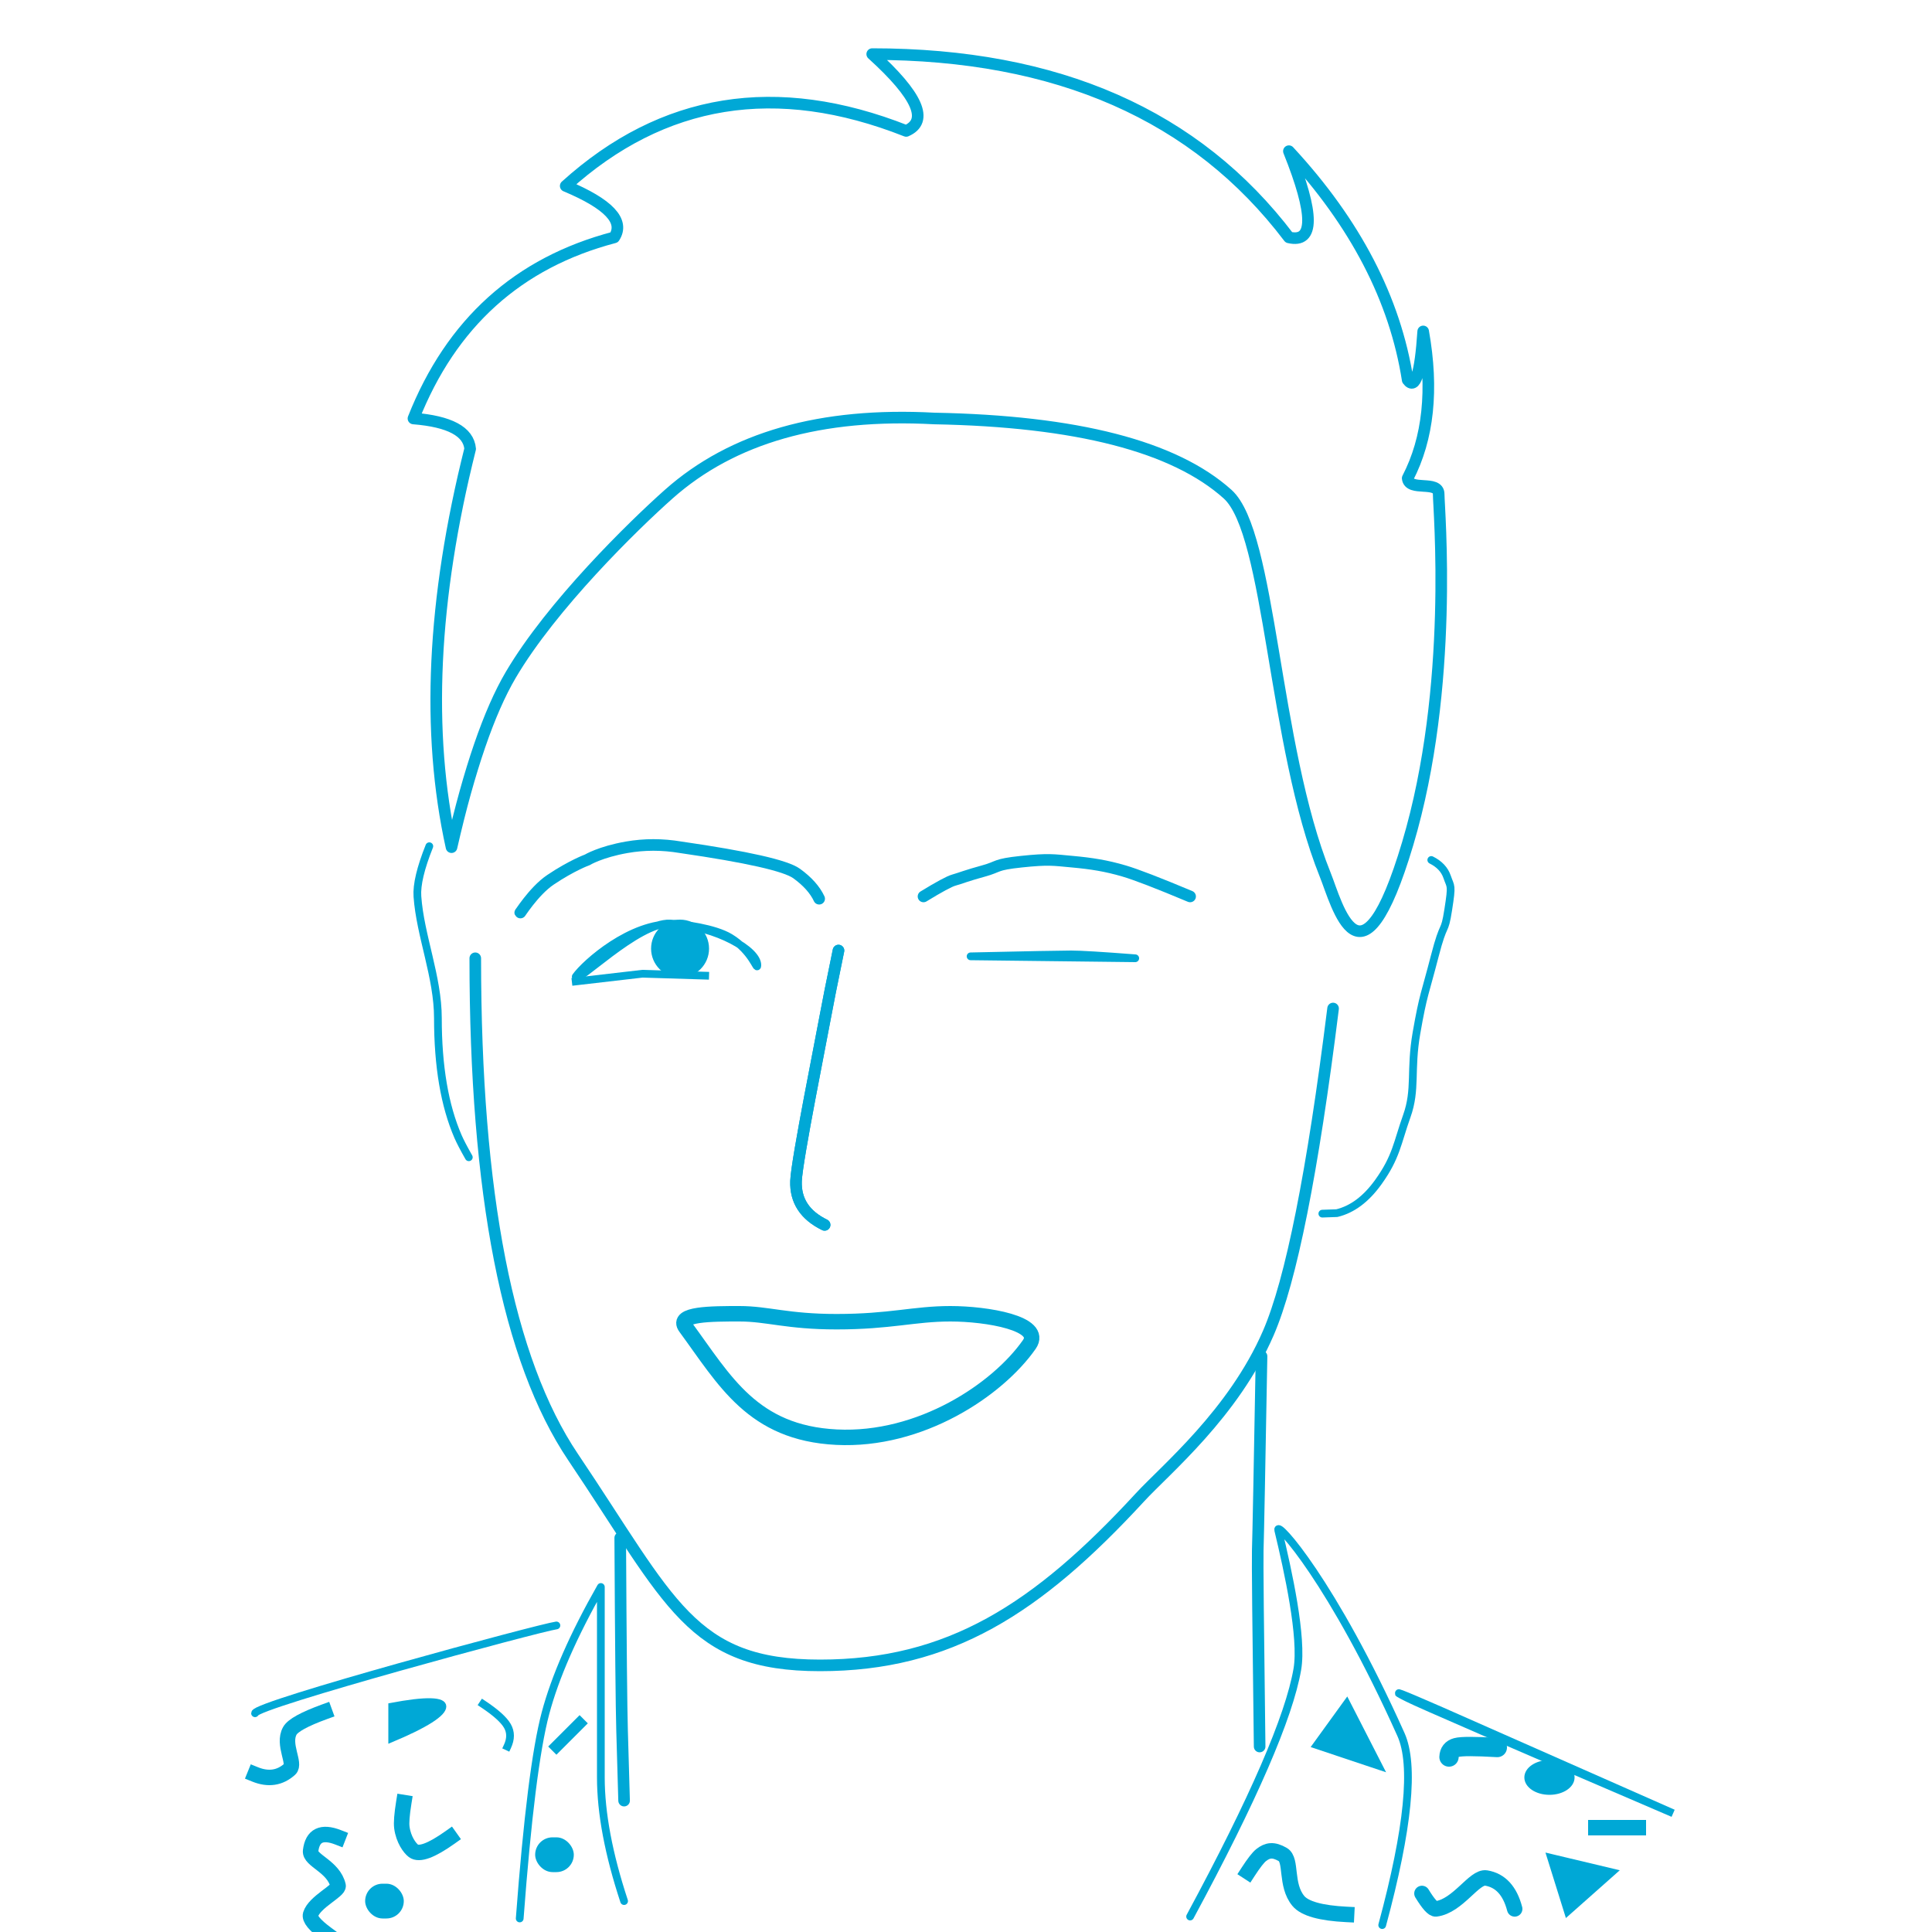 <?xml version="1.0" encoding="UTF-8"?>
<svg width="500px" height="500px" viewBox="0 0 500 500" version="1.1" xmlns="http://www.w3.org/2000/svg" xmlns:xlink="http://www.w3.org/1999/xlink">
    <title>face-wink-light</title>
    <g id="face-wink-light" stroke="none" stroke-width="1" fill="none" fill-rule="evenodd">
        <rect id="Rectangle" stroke="#00A8D6" fill="#00A8D6" x="95" y="488" width="9" height="8" rx="4"></rect>
        <rect id="Rectangle" stroke="#00A8D6" fill="#00A8D6" x="139" y="476" width="9" height="8" rx="4"></rect>
        <path d="M123,248 C123,309 131.44,352.036 148.32,377.108 C173.64,414.717 178.77,431 212.217,431 C245.664,431 268.429,416.38 295,387.538 C301.622,380.35 319.23,365.778 328.242,344.991 C334.127,331.418 339.713,303.421 345,261" id="Line-2" stroke="#00A8D6" stroke-width="3" stroke-linecap="round"></path>
        <path d="M364.308,218.335 C376.441,177.641 372.329,131.575 372.329,127.88 C372.329,124.185 364.645,127.301 364.308,123.769 C369.655,113.459 370.992,100.794 368.319,85.775 C367.592,96.764 366.255,100.951 364.308,98.338 C361.045,77.469 350.797,57.731 333.565,39.123 C340.156,55.534 340.156,62.972 333.565,61.436 C309.596,29.812 273.651,14 225.729,14 C237.535,24.698 240.464,31.326 234.516,33.884 C200.938,20.628 171.568,25.373 146.405,48.118 C157.535,52.781 161.721,57.221 158.961,61.436 C134.104,67.967 116.784,83.589 107,108.304 C116.385,109.057 121.277,111.678 121.676,116.167 C111.892,155.167 110.284,189.527 116.853,219.248 C121.466,199.048 126.575,184.187 132.179,174.666 C142.773,156.67 163.886,136.039 173.073,127.88 C189.549,113.247 212.448,106.721 241.77,108.304 C278.614,108.987 303.923,115.512 317.697,127.88 C328.92,137.958 329.398,192.691 342.962,226.381 C346.045,234.039 352.176,259.028 364.308,218.335 Z" id="Line" stroke="#00A8D6" stroke-width="3" stroke-linecap="square" stroke-linejoin="round"></path>
        <path d="M217,246 C215.359,253.938 214.162,259.953 213.41,264.046 C212.771,267.518 211.143,275.759 209.575,284.06 C207.801,293.453 206.105,302.924 206.009,305.658 C205.831,310.72 208.298,314.501 213.41,317" id="Line-2" stroke="#00A8D6" stroke-width="3" stroke-linecap="round"></path>
        <path d="M160.515,398 C160.661,425.581 160.82,442.214 160.993,447.899 C161.1,451.436 161.274,457.47 161.515,466" id="Line-2" stroke="#00A8D6" stroke-width="3" stroke-linecap="round"></path>
        <path d="M326.485,351 C325.967,380.148 325.64,396.912 325.503,401.291 C325.426,403.768 325.59,420.671 325.994,452" id="Line-2" stroke="#00A8D6" stroke-width="3" stroke-linecap="round"></path>
        <path d="M421.96,442.775 C432.766,438.05 435.639,436.958 430.58,439.5 C427.717,440.938 404.844,450.863 361.96,469.275 L421.96,442.775 Z" id="Line-2" stroke="#00A8D6" stroke-width="2" stroke-linecap="round" transform="translate(397.48, 453.721) scale(-1, 1) translate(-397.48, -453.721) "></path>
        <path d="M217,246 C215.359,253.938 214.162,259.953 213.41,264.046 C212.771,267.518 211.143,275.759 209.575,284.06 C207.801,293.453 206.105,302.924 206.009,305.658 C205.831,310.72 208.298,314.501 213.41,317" id="Line-2" stroke="#00A8D6" stroke-width="3" stroke-linecap="round"></path>
        <path d="M144,420.664 C139.76,421.22 66.078,441.166 66,443.391" id="Line-2" stroke="#00A8D6" stroke-width="2" stroke-linecap="round"></path>
        <path d="M212,222.318 C210.91,224.644 208.961,226.821 206.155,228.85 C203.348,230.878 193.343,233.139 176.14,235.632 C171.399,236.432 166.751,236.432 162.197,235.632 C155.366,234.432 151.988,232.376 151.988,232.376 C151.988,232.376 148.019,230.95 142.464,227.216 C138.038,224.241 134.169,217.844 134.677,218.763" id="Line-2" stroke="#00A8D6" stroke-width="3" stroke-linecap="round" transform="translate(173.316, 227.453) scale(1, -1) translate(-173.316, -227.453) "></path>
        <path d="M308,222.546 C299.711,226.023 294.024,228.216 290.939,229.126 C286.312,230.491 282.428,231.097 277.496,231.546 C272.563,231.995 271.405,232.29 264.339,231.546 C257.272,230.802 258.735,230.28 254.507,229.126 C250.279,227.972 248.534,227.249 246.822,226.765 C245.68,226.443 243.073,225.037 239,222.546" id="Line-2" stroke="#00A8D6" stroke-width="3" stroke-linecap="round" transform="translate(273.5, 227.273) scale(1, -1) translate(-273.5, -227.273) "></path>
        <path d="M177.449,343.498 C187.559,357.275 194.764,370.848 216.491,371.938 C238.219,373.027 258.188,359.665 266.379,347.955 C270.221,342.463 255.362,340 245.957,340 C236.552,340 230.469,342.055 216.491,342.055 C203.749,342.055 198.631,340 191.407,340 C184.183,340 174.834,340 177.449,343.498 Z" id="Line-3" stroke="#00A8D6" stroke-width="4" stroke-linecap="square"></path>
        <path d="M149.002,252.761 C148.818,255.168 165.031,238.596 173.433,239.008 C176.915,239.178 184.941,240.208 188.962,242.648 C194.645,246.096 195.902,251.136 195.994,249.929 C196.297,245.954 185.309,239.743 174.353,239.207 C163.398,238.671 151.436,249.293 149.002,252.761 Z" id="Line-5" stroke="#00A8D6" stroke-width="2" stroke-linecap="round" stroke-linejoin="round"></path>
        <circle id="Oval" stroke="#00A8D6" stroke-width="2" fill="#00A8D6" cx="176" cy="245.5" r="6.5"></circle>
        <path d="M293.803,248 C285.192,247.333 279.664,247 277.218,247 C274.773,247 266.096,247.167 251.188,247.5 L293.803,248 Z" id="Line-6" stroke="#00A8D6" stroke-width="2" stroke-linecap="round" stroke-linejoin="round"></path>
        <polyline id="Line-7" stroke="#00A8D6" stroke-width="2" stroke-linecap="square" points="149 254 166.258 252 182.5 252.5"></polyline>
        <path d="M400.702,480.131 C403.901,490.377 405.5,495.5 405.5,495.5 C405.5,495.5 409.715,491.762 418.146,484.285 L400.702,480.131 Z" id="Line-8" stroke="#00A8D6" fill="#00A8D6" stroke-linecap="square"></path>
        <polygon id="Line-9" stroke="#00A8D6" fill="#00A8D6" stroke-linecap="square" points="340 451.881 348.598 440 357.714 457.802"></polygon>
        <path d="M372,223 C374.056,224.116 375.37,225.616 375.941,227.5 C376.797,230.325 377.216,229.364 375.941,236 C374.665,242.636 374.822,238.438 372,248 C369.178,257.562 368.731,257.547 366.611,267.606 C364.583,277.232 366.087,282.148 363.356,289.021 C360.626,295.894 360.293,299.512 355.352,305.885 C352.059,310.134 348.404,312.668 344.39,313.487 L340.629,313.487" id="Line-10" stroke="#00A8D6" stroke-width="2" stroke-linecap="round" stroke-linejoin="round" transform="translate(358.688, 268.243) rotate(-2) translate(-358.688, -268.243) "></path>
        <path d="M111.108,219 C108.843,224.665 107.816,228.999 108.027,232 C108.736,242.108 113.33,252.835 113.33,263.5 C113.33,275.943 115.068,286.161 118.543,294.154 C119.096,295.426 120.025,297.208 121.33,299.5" id="Line-11" stroke="#00A8D6" stroke-width="2" stroke-linecap="round" stroke-linejoin="round"></path>
        <path d="M101,441.242 C110.333,439.464 115,439.595 115,441.636 C115,443.677 110.333,446.644 101,450.537 L101,441.242 Z" id="Line-12" stroke="#00A8D6" fill="#00A8D6" stroke-linecap="square"></path>
        <ellipse id="Oval" stroke="#00A8D6" fill="#00A8D6" cx="401" cy="460" rx="6" ry="4"></ellipse>
        <path d="M84,443 C78.777,444.899 75.777,446.55 75,447.952 C73.053,451.467 76.597,456.418 75,457.856 C72.447,460.155 69.447,460.605 66,459.206" id="Line-13" stroke="#00A8D6" stroke-width="4" stroke-linecap="square"></path>
        <path d="M323,484.45 C324.499,482.137 325.633,480.681 326.402,480.081 C328.037,478.806 329.527,478.532 331.985,479.95 C334.42,481.355 332.568,487.793 336,491.95 C337.652,493.951 341.819,495.118 348.5,495.45" id="Line-14" stroke="#00A8D6" stroke-width="4" stroke-linecap="square"></path>
        <path d="M104.5,466.5 C104.005,469.584 103.838,471.735 104,472.954 C104.418,476.102 106.061,478.296 107,479 C108.485,480.114 111.651,478.947 116.5,475.5" id="Line-15" stroke="#00A8D6" stroke-width="4" stroke-linecap="square"></path>
        <path d="M87.5,475.5 C83.236,473.84 80.865,475.007 80.386,479 C80.085,481.509 86.34,482.987 87.5,488 C87.803,489.31 81.362,492.219 80.386,495.45 C80.054,496.548 81.425,498.231 84.5,500.5" id="Line-16" stroke="#00A8D6" stroke-width="4" stroke-linecap="square"></path>
        <path d="M375,454.714 C375.05,453.414 375.696,452.594 376.941,452.254 C378.185,451.915 381.706,451.915 387.503,452.254" id="Line-18" stroke="#00A8D6" stroke-width="5" stroke-linecap="round" stroke-linejoin="round"></path>
        <path d="M392,494.025 C390.766,489.305 388.307,486.639 384.621,486.025 C381.523,485.508 377.33,493.308 371.611,494.025 C370.888,494.115 369.684,492.782 368,490.025" id="Line-20" stroke="#00A8D6" stroke-width="4" stroke-linecap="round" stroke-linejoin="round"></path>
        <line x1="144" y1="452" x2="150" y2="446" id="Line-21" stroke="#00A8D6" stroke-width="3" stroke-linecap="square"></line>
        <path d="M132,441 C128.705,443.187 126.601,445.078 125.686,446.671 C124.771,448.265 124.771,450.041 125.686,452" id="Line-23" stroke="#00A8D6" stroke-width="2" stroke-linecap="square" transform="translate(128.5, 446.5) scale(-1, 1) translate(-128.5, -446.5) "></path>
        <path d="M308,496 C324.369,465.67 333.619,444.337 335.75,432 C337.156,423.858 333.362,406.607 330.807,396 C330.137,393.219 344.856,409.39 362.57,448.901 C366.093,456.758 364.474,473.197 357.714,498.216" id="Line-19" stroke="#00A8D6" stroke-width="2" stroke-linecap="round" stroke-linejoin="round"></path>
        <line x1="413" y1="473" x2="424" y2="473" id="Line-17" stroke="#00A8D6" stroke-width="4" stroke-linecap="square"></line>
        <path d="M134.5,496.5 C136.456,470.444 138.677,452.741 141.163,443.391 C143.648,434.042 148.427,423.148 155.5,410.709 C155.5,434.399 155.5,450.83 155.5,460 C155.5,469.17 157.505,479.837 161.515,492" id="Line-22" stroke="#00A8D6" stroke-width="2" stroke-linecap="round" stroke-linejoin="round"></path>
    </g>
</svg>